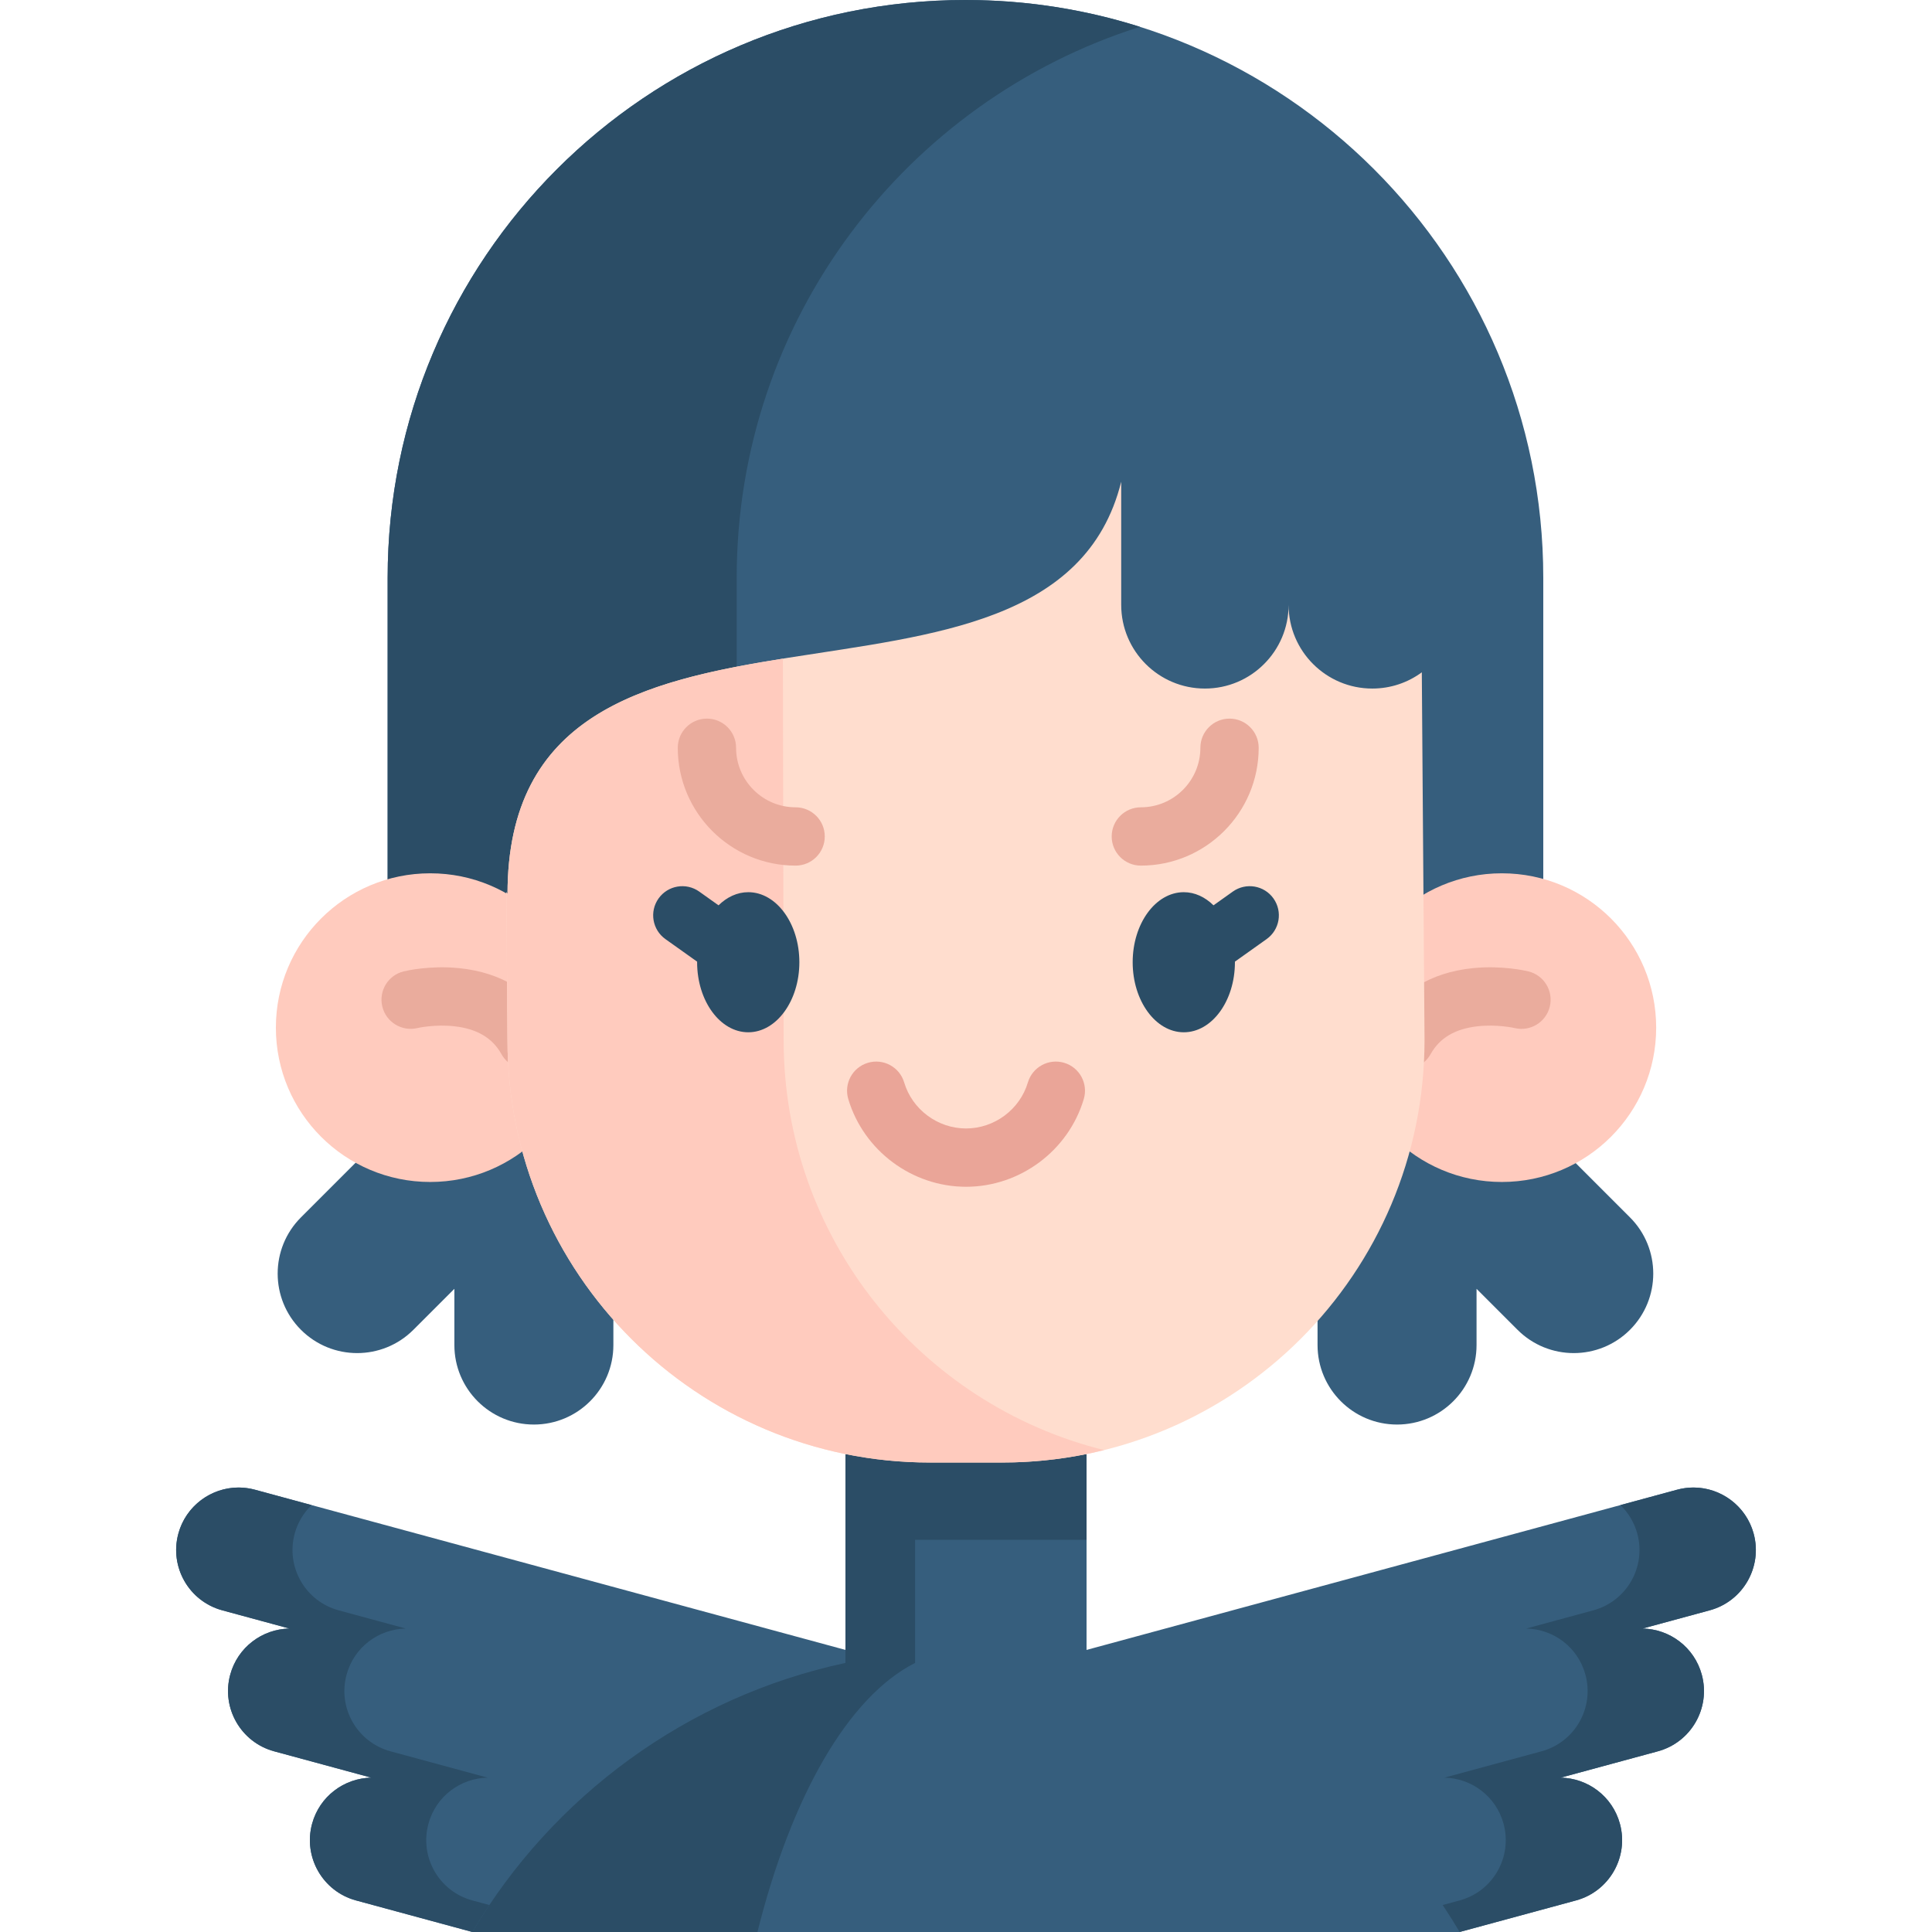 <svg id="Capa_1" enable-background="new 0 0 512 512" height="512" viewBox="0 0 512 512" width="512" xmlns="http://www.w3.org/2000/svg"><g><path d="m429.299 483.32c-1.977-7.286-8.521-12.105-15.709-12.218l25.761-6.989c8.825-2.394 14.038-11.489 11.644-20.313-1.976-7.286-8.521-12.104-15.709-12.218l17.811-4.832c8.824-2.394 14.038-11.488 11.644-20.313-2.394-8.825-11.489-14.038-20.313-11.644l-193.378 52.461 135.773 64.744 30.832-8.365c8.825-2.394 14.038-11.489 11.644-20.313z" fill="#365e7d"/><path d="m82.707 483.32c1.976-7.286 8.521-12.105 15.709-12.218l-25.761-6.989c-8.825-2.394-14.038-11.489-11.644-20.313 1.976-7.286 8.521-12.104 15.709-12.218l-17.81-4.832c-8.824-2.394-14.038-11.488-11.644-20.313 2.394-8.825 11.489-14.038 20.313-11.644l193.377 52.461-135.773 64.744-30.832-8.365c-8.825-2.394-14.038-11.489-11.644-20.313z" fill="#365e7d"/><path d="m136.358 506.664-11.177 5.336-30.833-8.365c-8.829-2.39-14.041-11.486-11.641-20.315 1.978-7.283 8.52-12.105 15.71-12.218l-25.765-6.985c-8.829-2.4-14.041-11.486-11.641-20.315.989-3.647 3.121-6.665 5.903-8.798 2.781-2.133 6.212-3.358 9.807-3.42l-17.812-4.831c-8.829-2.39-14.041-11.486-11.651-20.315 2.009-7.366 8.684-12.228 15.968-12.228 1.432 0 2.895.196 4.347.587l14.989 4.069c-2.071 2.009-3.657 4.584-4.471 7.572-2.39 8.829 2.823 17.925 11.651 20.315l17.801 4.831c-3.585.062-7.026 1.288-9.807 3.42-2.781 2.133-4.904 5.151-5.893 8.798-2.4 8.829 2.812 17.915 11.641 20.315l25.754 6.985c-7.18.113-13.732 4.934-15.7 12.218-2.4 8.829 2.812 17.925 11.641 20.315z" fill="#2b4d66"/><path d="m375.64 506.662 11.177 5.336 30.833-8.365c8.829-2.39 14.041-11.486 11.641-20.315-1.978-7.283-8.52-12.105-15.71-12.218l25.765-6.985c8.829-2.4 14.041-11.486 11.641-20.315-.989-3.647-3.121-6.665-5.903-8.798-2.781-2.133-6.212-3.358-9.807-3.42l17.812-4.831c8.829-2.39 14.041-11.486 11.651-20.315-2.009-7.366-8.684-12.228-15.968-12.228-1.432 0-2.895.196-4.347.587l-14.989 4.069c2.071 2.009 3.657 4.584 4.471 7.572 2.39 8.829-2.823 17.925-11.651 20.315l-17.801 4.831c3.585.062 7.026 1.288 9.807 3.42 2.781 2.133 4.904 5.151 5.893 8.798 2.4 8.829-2.812 17.915-11.641 20.315l-25.754 6.985c7.18.113 13.732 4.934 15.7 12.218 2.4 8.829-2.812 17.925-11.641 20.315z" fill="#2b4d66"/><g fill="#365e7d"><path d="m141.483 377.519c-11.636 0-21.069-9.433-21.068-21.068v-14.902l-10.864 10.864c-8.228 8.228-21.568 8.228-29.795 0-8.228-8.228-8.228-21.568 0-29.795l53-53 29.795 29.795v57.039c.001 11.635-9.432 21.068-21.068 21.067z"/><path d="m370.232 377.519c11.636 0 21.069-9.433 21.068-21.068v-14.902l10.864 10.864c8.228 8.228 21.568 8.228 29.795 0 8.228-8.228 8.228-21.568 0-29.795l-53-53-29.795 29.795v57.039c0 11.635 9.433 21.068 21.068 21.067z"/></g><path d="m255.858 0c84.569 0 153.126 68.557 153.126 153.126v120.824h-306.252v-120.824c0-84.569 68.557-153.126 153.126-153.126z" fill="#365e7d"/><path d="m302.102 7.108c-61.965 19.615-106.87 77.572-106.87 146.017v120.819h-92.5v-120.818c0-84.567 68.558-153.126 153.125-153.126 16.123 0 31.658 2.493 46.245 7.108z" fill="#2b4d66"/><path d="m386.823 511.997h-261.64c21.24-35.903 56.829-62.308 98.877-71.306v-55.359h63.886v55.359c42.048 8.998 77.638 35.404 98.877 71.306z" fill="#365e7d"/><path d="m224.062 385.328h63.882v22.736h-63.882z" fill="#2b4d66"/><path d="m242.508 385.328v55.364c-17.77 8.993-32.803 35.405-41.776 71.306h-75.55c21.239-35.901 56.83-62.313 98.874-71.306v-55.364z" fill="#2b4d66"/><g fill="#ffcbbe"><circle cx="114.012" cy="272.335" r="40.902"/><circle cx="398.002" cy="272.335" r="40.902"/></g><path d="m139.653 283.338c-2.714 0-5.347-1.432-6.76-3.972-2.384-4.286-6.446-6.702-12.418-7.385-5.236-.599-9.814.456-9.861.467-4.143.974-8.307-1.576-9.3-5.711s1.522-8.291 5.652-9.304c.693-.171 6.988-1.638 14.685-.866 11.255 1.131 19.812 6.418 24.746 15.289 2.074 3.729.732 8.434-2.997 10.508-1.187.66-2.476.974-3.747.974z" fill="#eaac9d"/><path d="m372.36 283.338c-1.271 0-2.559-.314-3.748-.975-3.729-2.074-5.071-6.779-2.997-10.508 4.935-8.872 13.491-14.158 24.746-15.289 7.695-.771 13.992.696 14.685.866 4.144 1.017 6.679 5.201 5.662 9.345-1.014 4.134-5.177 6.665-9.313 5.67-.145-.034-4.679-1.059-9.857-.466-5.972.683-10.034 3.099-12.418 7.385-1.414 2.539-4.046 3.972-6.76 3.972z" fill="#eaac9d"/><path d="m377.516 275.613c0 61.841-50.128 111.97-111.97 111.97h-19.079c-61.841 0-111.98-50.128-111.98-111.97l-.288-39.209.299.515c0-95.6 144.142-34.923 162.634-109.261v32.636c0 12.249 9.931 22.179 22.18 22.179 6.13 0 11.672-2.483 15.679-6.5 4.018-4.008 6.5-9.56 6.5-15.679 0 12.249 9.931 22.179 22.18 22.179 4.914 0 9.457-1.597 13.124-4.306z" fill="#ffddce"/><path d="m292.599 384.287c-8.664 2.153-17.719 3.297-27.052 3.297h-19.079c-61.841 0-111.98-50.128-111.98-111.97l-.288-39.209.299.515c0-47.213 35.16-56.32 72.978-62.377l.196 101.071c-.002 52.518 36.158 96.578 84.926 108.673z" fill="#ffcbbe"/><g fill="#2b4d66"><path d="m198.293 236.439c-2.936 0-5.649 1.3-7.87 3.482l-5.118-3.641c-3.477-2.473-8.301-1.66-10.775 1.817s-1.66 8.301 1.817 10.775l8.403 5.978c0 .052-.006.101-.006.153 0 10.236 6.078 18.563 13.549 18.563s13.549-8.327 13.549-18.563c.001-10.237-6.077-18.564-13.549-18.564z"/><path d="m337.483 238.097c-2.473-3.478-7.298-4.29-10.775-1.817l-5.118 3.641c-2.221-2.183-4.934-3.482-7.87-3.482-7.471 0-13.549 8.327-13.549 18.563s6.078 18.563 13.549 18.563 13.549-8.327 13.549-18.563c0-.052-.005-.101-.006-.153l8.403-5.978c3.477-2.473 4.291-7.297 1.817-10.774z"/></g><path d="m302.336 229.397c-4.267 0-7.726-3.459-7.726-7.726s3.459-7.726 7.726-7.726c8.699 0 15.776-7.077 15.776-15.776 0-4.267 3.459-7.726 7.726-7.726s7.726 3.459 7.726 7.726c0 17.219-14.009 31.228-31.228 31.228z" fill="#eaac9d"/><path d="m210.845 229.397c-17.219 0-31.228-14.009-31.228-31.228 0-4.267 3.459-7.726 7.726-7.726s7.726 3.459 7.726 7.726c0 8.699 7.077 15.776 15.776 15.776 4.267 0 7.726 3.459 7.726 7.726s-3.459 7.726-7.726 7.726z" fill="#eaac9d"/><path d="m256.007 314.506c-14.292 0-27.124-9.558-31.205-23.242-1.219-4.089 1.108-8.393 5.197-9.612 4.088-1.219 8.392 1.107 9.612 5.197 2.142 7.186 8.885 12.205 16.396 12.205 7.52 0 14.261-5.016 16.393-12.197 1.215-4.091 5.518-6.422 9.606-5.208 4.091 1.215 6.422 5.516 5.208 9.606-4.066 13.69-16.898 23.251-31.207 23.251z" fill="#eaa598"/></g></svg>